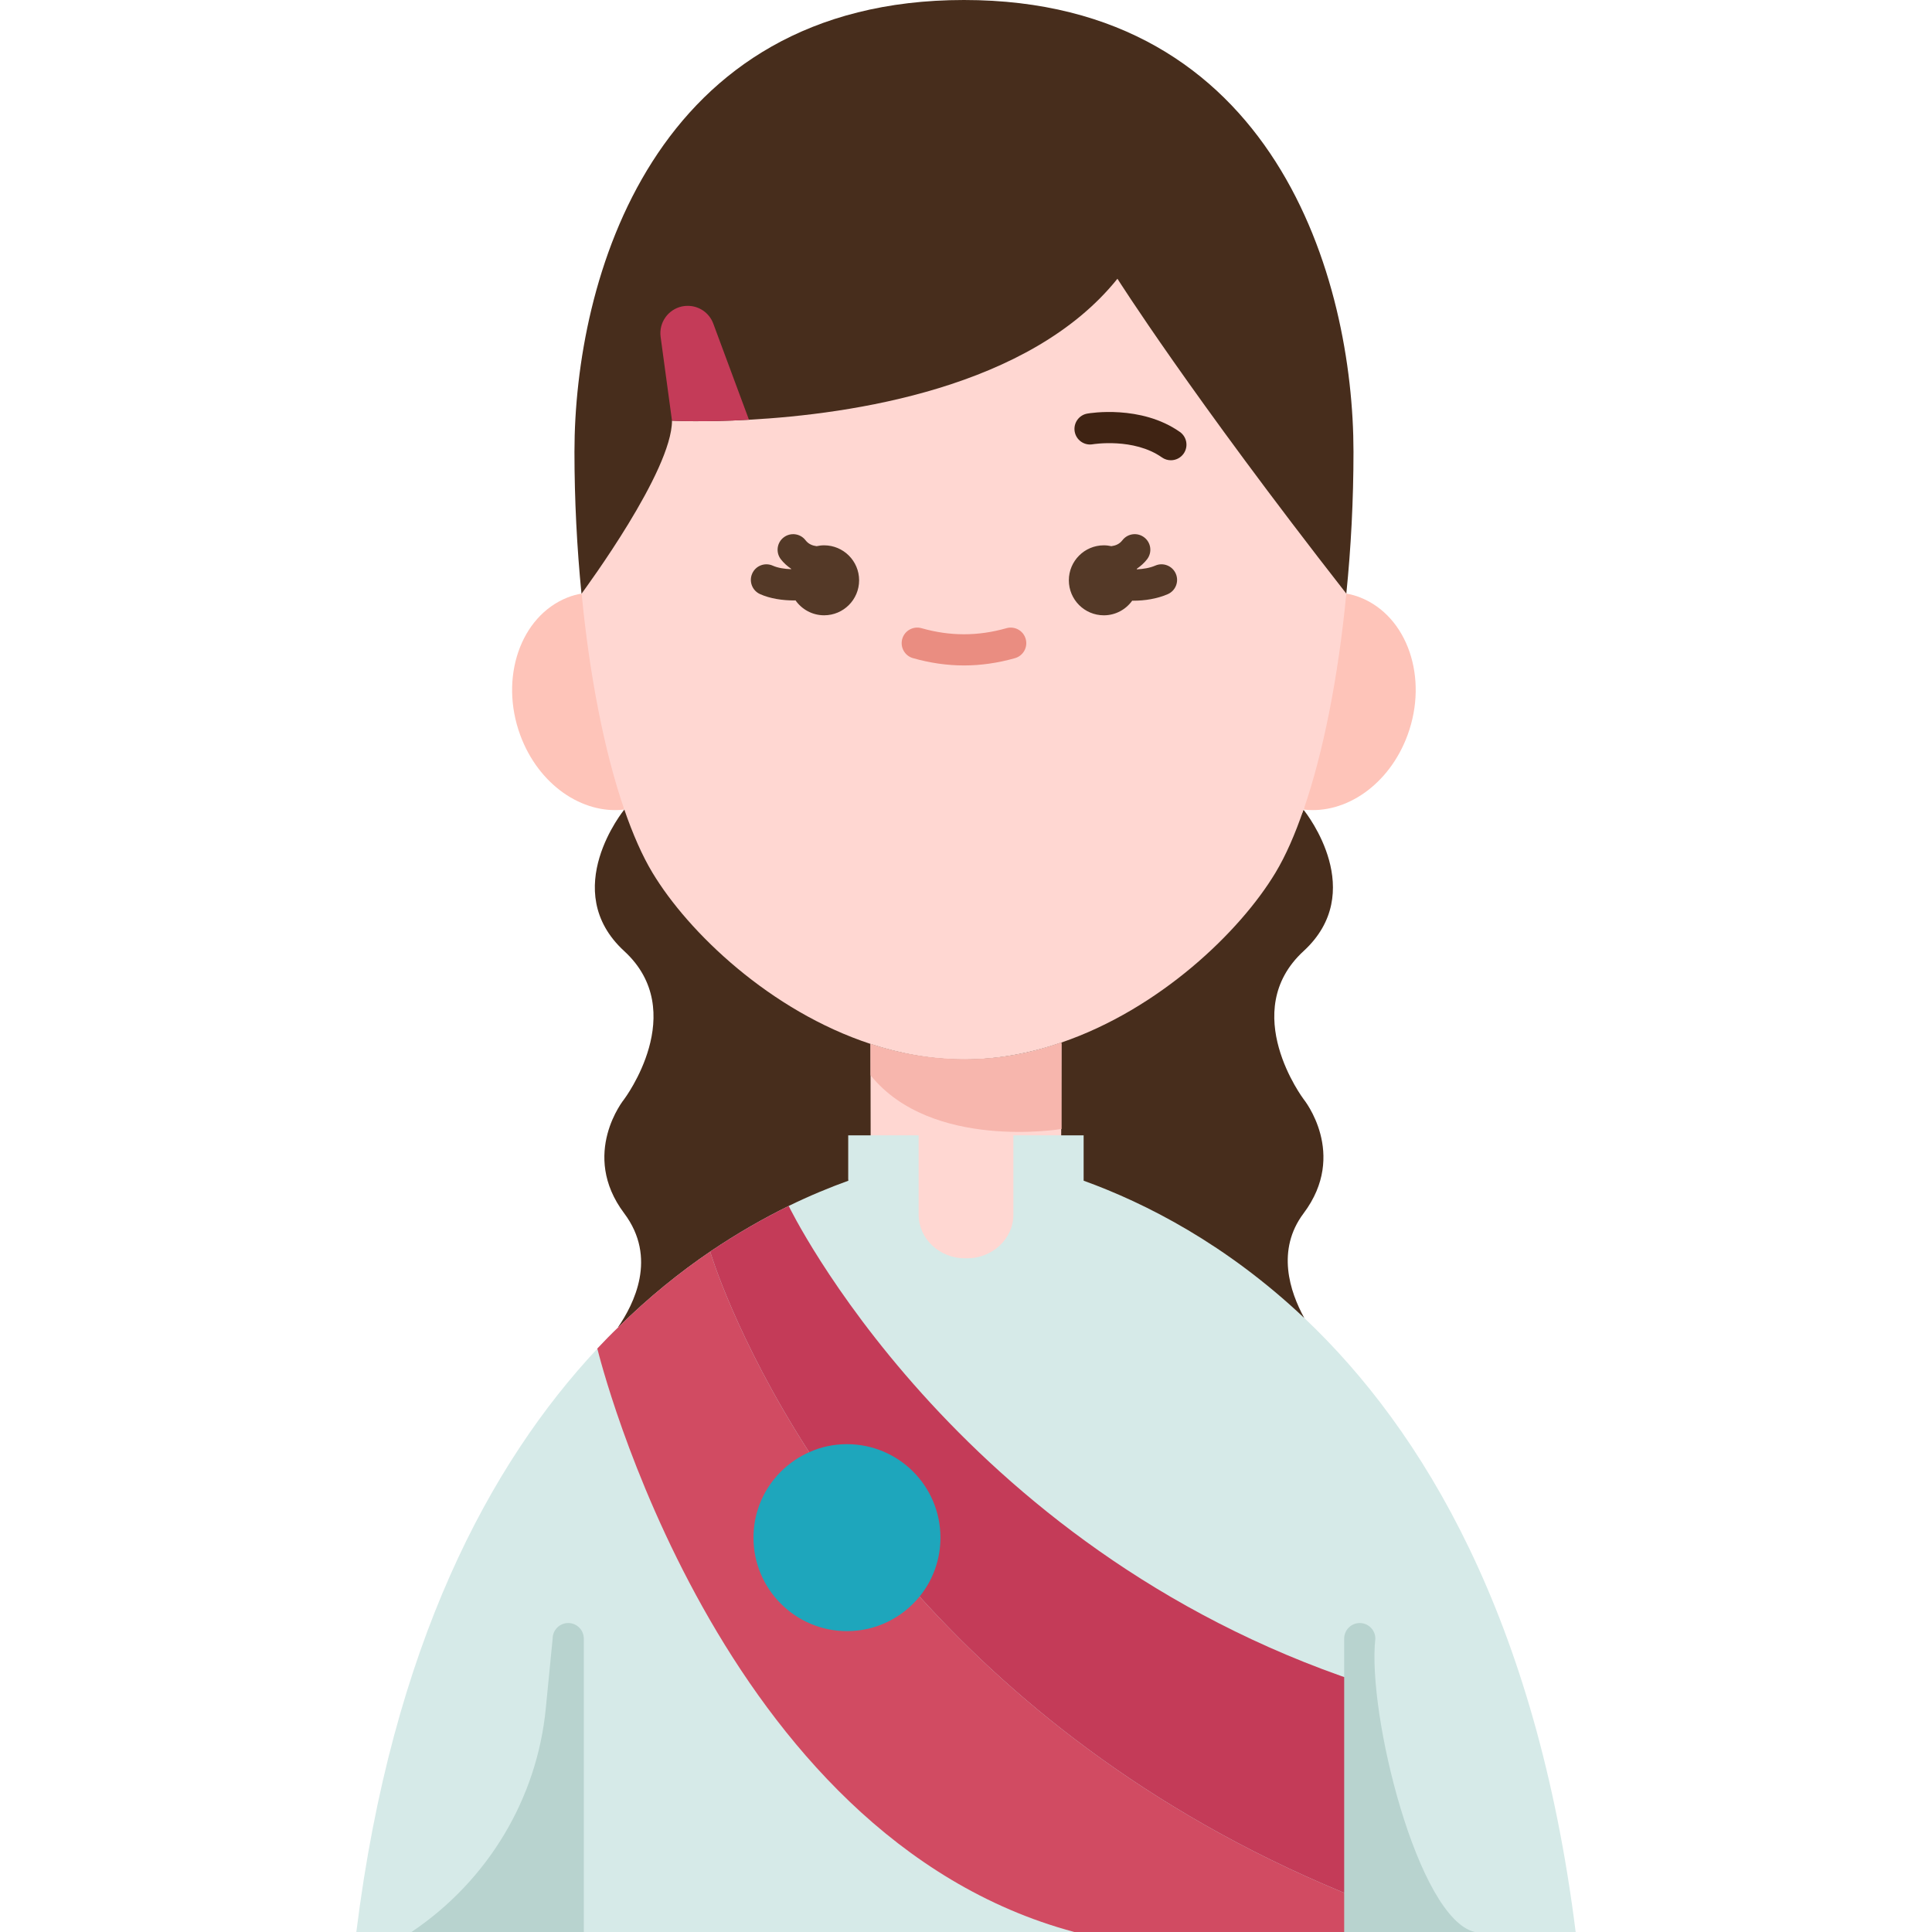 <svg id="Flat" enable-background="new 0 0 78.26 124" height="512" viewBox="0 0 78.26 124" width="512" xmlns="http://www.w3.org/2000/svg"><g><path d="m17.2 51.96c-2.7.32-5.51-1.6-6.68-4.78-1.35-3.67.01-7.63 3.03-8.83.3-.12.6-.2.9-.25 0 0 0-.01.01 0 1.87 5.73 2.189 8.921 2.74 13.86z" fill="#fec4b9"/><path d="m60.84 84.59c-.93-1.69-1.81-4.37-.04-6.72 2.86-3.81 0-7.32 0-7.32s-4.24-5.62 0-9.51c4.11-3.78.24-8.77-.01-9.07-.54 1.58-3.038 2.547-4.492 3.711l-39.098-3.721s-4.25 5.18-.01 9.08c4.24 3.89 0 9.51 0 9.51s-2.86 3.51 0 7.32c2.15 2.86.62 5.83-.39 7.31l.01.01z" fill="#472d1c"/><path d="m33.01 81.043v-8.173l-.01-5.87c1.91.63 3.93 1 6 1 2.15 0 4.25-.4 6.23-1.08l.03.08-.02 5.87.02 8.173z" fill="#ffd7d2"/><path d="m60.84 84.59c-5.01-4.73-10.15-7.36-14.16-8.81v-.1-2.81h-1.44-3.07v5.07.04c-.01 1.56-1.38 2.78-2.95 2.78h-.18c-1.57 0-2.94-1.22-2.95-2.78 0-.01 0-.02 0-.04v-5.07h-3.08-1.44v2.81l.01.1c-1.19.43-2.48.96-3.83 1.62-1.6.79-3.3 1.75-5.04 2.93-1.94 1.32-3.94 2.92-5.9 4.86-.45.43-.89.88-1.34 1.36v.01c-6.88 7.35-13.17 19-15.47 37.44h13.6 32.48 18.32 13.86c-2.53-20.17-9.82-32.22-17.42-39.41z" fill="#d6eae8"/><path d="m64.44 38.35c3.03 1.2 4.38 5.16 3.03 8.83-1.17 3.18-3.97 5.1-6.67 4.78.562-4.109 1.2-9.015 2.74-13.86.3.05.61.13.9.25z" fill="#fec4b9"/><path d="m36.15 102.47c6.37 7.05 15.47 14.34 28.25 19.42v2.11h-18.32c-22.9-6.14-30.49-36.96-30.61-37.44 0-.01 0-.01 0-.01.45-.48.89-.93 1.34-1.36 1.96-1.94 3.96-3.54 5.9-4.86 0 0 1.63 5.54 6.35 12.87v.01z" fill="#d14b62"/><path d="m29.06 93.21v-.01c-4.72-7.33-6.35-12.87-6.35-12.87 1.74-1.18 3.44-2.14 5.04-2.93 0 0 10.57 21.9 36.65 30.58v13.91c-12.78-5.08-21.88-12.37-28.25-19.42z" fill="#c43b58"/><path d="m14.46 38.1c-.01-.01-.01 0-.01 0-.29-2.94-.45-6.02-.45-9.1 0-11 5-29 25-29s25 18 25 29c0 3.08-.16 6.16-.46 9.1z" fill="#472d1c"/><path d="m63.54 38.1c-.51 5.3-1.47 10.18-2.74 13.86h-.01v.01c-.54 1.58-1.14 2.95-1.79 4.03-2.28 3.8-7.46 8.77-13.77 10.92-1.98.68-4.08 1.08-6.23 1.08-2.07 0-4.09-.37-6-1-6.42-2.11-11.69-7.15-14-11-.65-1.08-1.25-2.45-1.8-4.04-1.27-3.68-2.23-8.56-2.74-13.86.29-.41 5.8-7.87 5.8-11.1 0 0 1.97.11 4.94-.06 6.57-.36 18.02-2.03 23.65-9.05 0 0 4.67 7.39 14.69 20.21z" fill="#ffd7d2"/><path d="m37.49 98.69c0 1.43-.5 2.75-1.34 3.78-1.11 1.36-2.78 2.22-4.66 2.22-3.31 0-6-2.69-6-6 0-2.45 1.47-4.55 3.57-5.48.74-.34 1.57-.52 2.43-.52 3.31 0 6 2.68 6 6z" fill="#1ea6bc"/><path d="m22.91 20.77 2.29 6.17c-2.97.17-4.94.06-4.94.06l-.73-5.38c-.12-.91.47-1.75 1.36-1.95.13-.03.26-.04.38-.04.72 0 1.38.44 1.64 1.14z" fill="#c43b58"/><path d="m47.261 28.515c.025-.005 2.631-.432 4.444.843.175.123.376.182.574.182.314 0 .624-.148.819-.425.317-.452.209-1.076-.243-1.393-2.501-1.758-5.802-1.202-5.939-1.177-.543.096-.904.613-.81 1.156s.612.909 1.155.814z" fill="#3f2313"/><path d="m41.727 40.318c-1.83.521-3.623.521-5.453 0-.532-.15-1.084.157-1.235.688s.157 1.084.688 1.235c1.093.311 2.194.469 3.273.469s2.18-.158 3.273-.468c.531-.151.84-.704.688-1.235-.15-.532-.701-.838-1.234-.689z" fill="#ea8d81"/><path d="m33.002 67s5.871 2.275 12.255-.09l.006 5.55s-8.348 1.404-12.258-3.447z" fill="#f7b6ad"/><path d="m14.6 124v-18.83c0-.552-.447-1-1-1s-1 .448-1 1l-.442 4.497c-.568 5.787-3.709 10.991-8.515 14.263-.034.023-.069.047-.103.07z" fill="#b8d3cf"/><path d="m71.782 124c-3.66-.876-6.914-14.04-6.38-18.83 0-.552-.447-1-1-1s-1 .448-1 1v18.83z" fill="#b8d3cf"/><g fill="#543927"><path d="m47.977 39.492c.752 0 1.413-.373 1.821-.94.021 0 .041.003.063.003.736 0 1.516-.118 2.211-.417.508-.217.743-.805.525-1.313s-.809-.744-1.313-.525c-.367.157-.782.223-1.185.241-.004-.011-.006-.022-.01-.032.245-.171.473-.367.665-.616.337-.438.254-1.066-.184-1.402s-1.065-.256-1.402.184c-.191.248-.441.344-.708.38-.155-.034-.316-.055-.483-.055-1.24 0-2.246 1.006-2.246 2.246s1.006 2.246 2.246 2.246z"/><path d="m30.023 35c-.166 0-.327.021-.484.055-.267-.036-.517-.132-.708-.38-.336-.438-.963-.52-1.402-.184-.438.336-.521.964-.184 1.402.191.249.42.445.665.615-.003.008-.005.016-.007.024-.423-.015-.846-.08-1.173-.226-.508-.226-1.097.001-1.321.505-.226.504.001 1.096.505 1.321.648.29 1.431.406 2.186.406.03 0 .058-.004.088-.005.406.578 1.076.958 1.836.958 1.24 0 2.246-1.006 2.246-2.246s-1.007-2.245-2.247-2.245z"/></g></g></svg>
